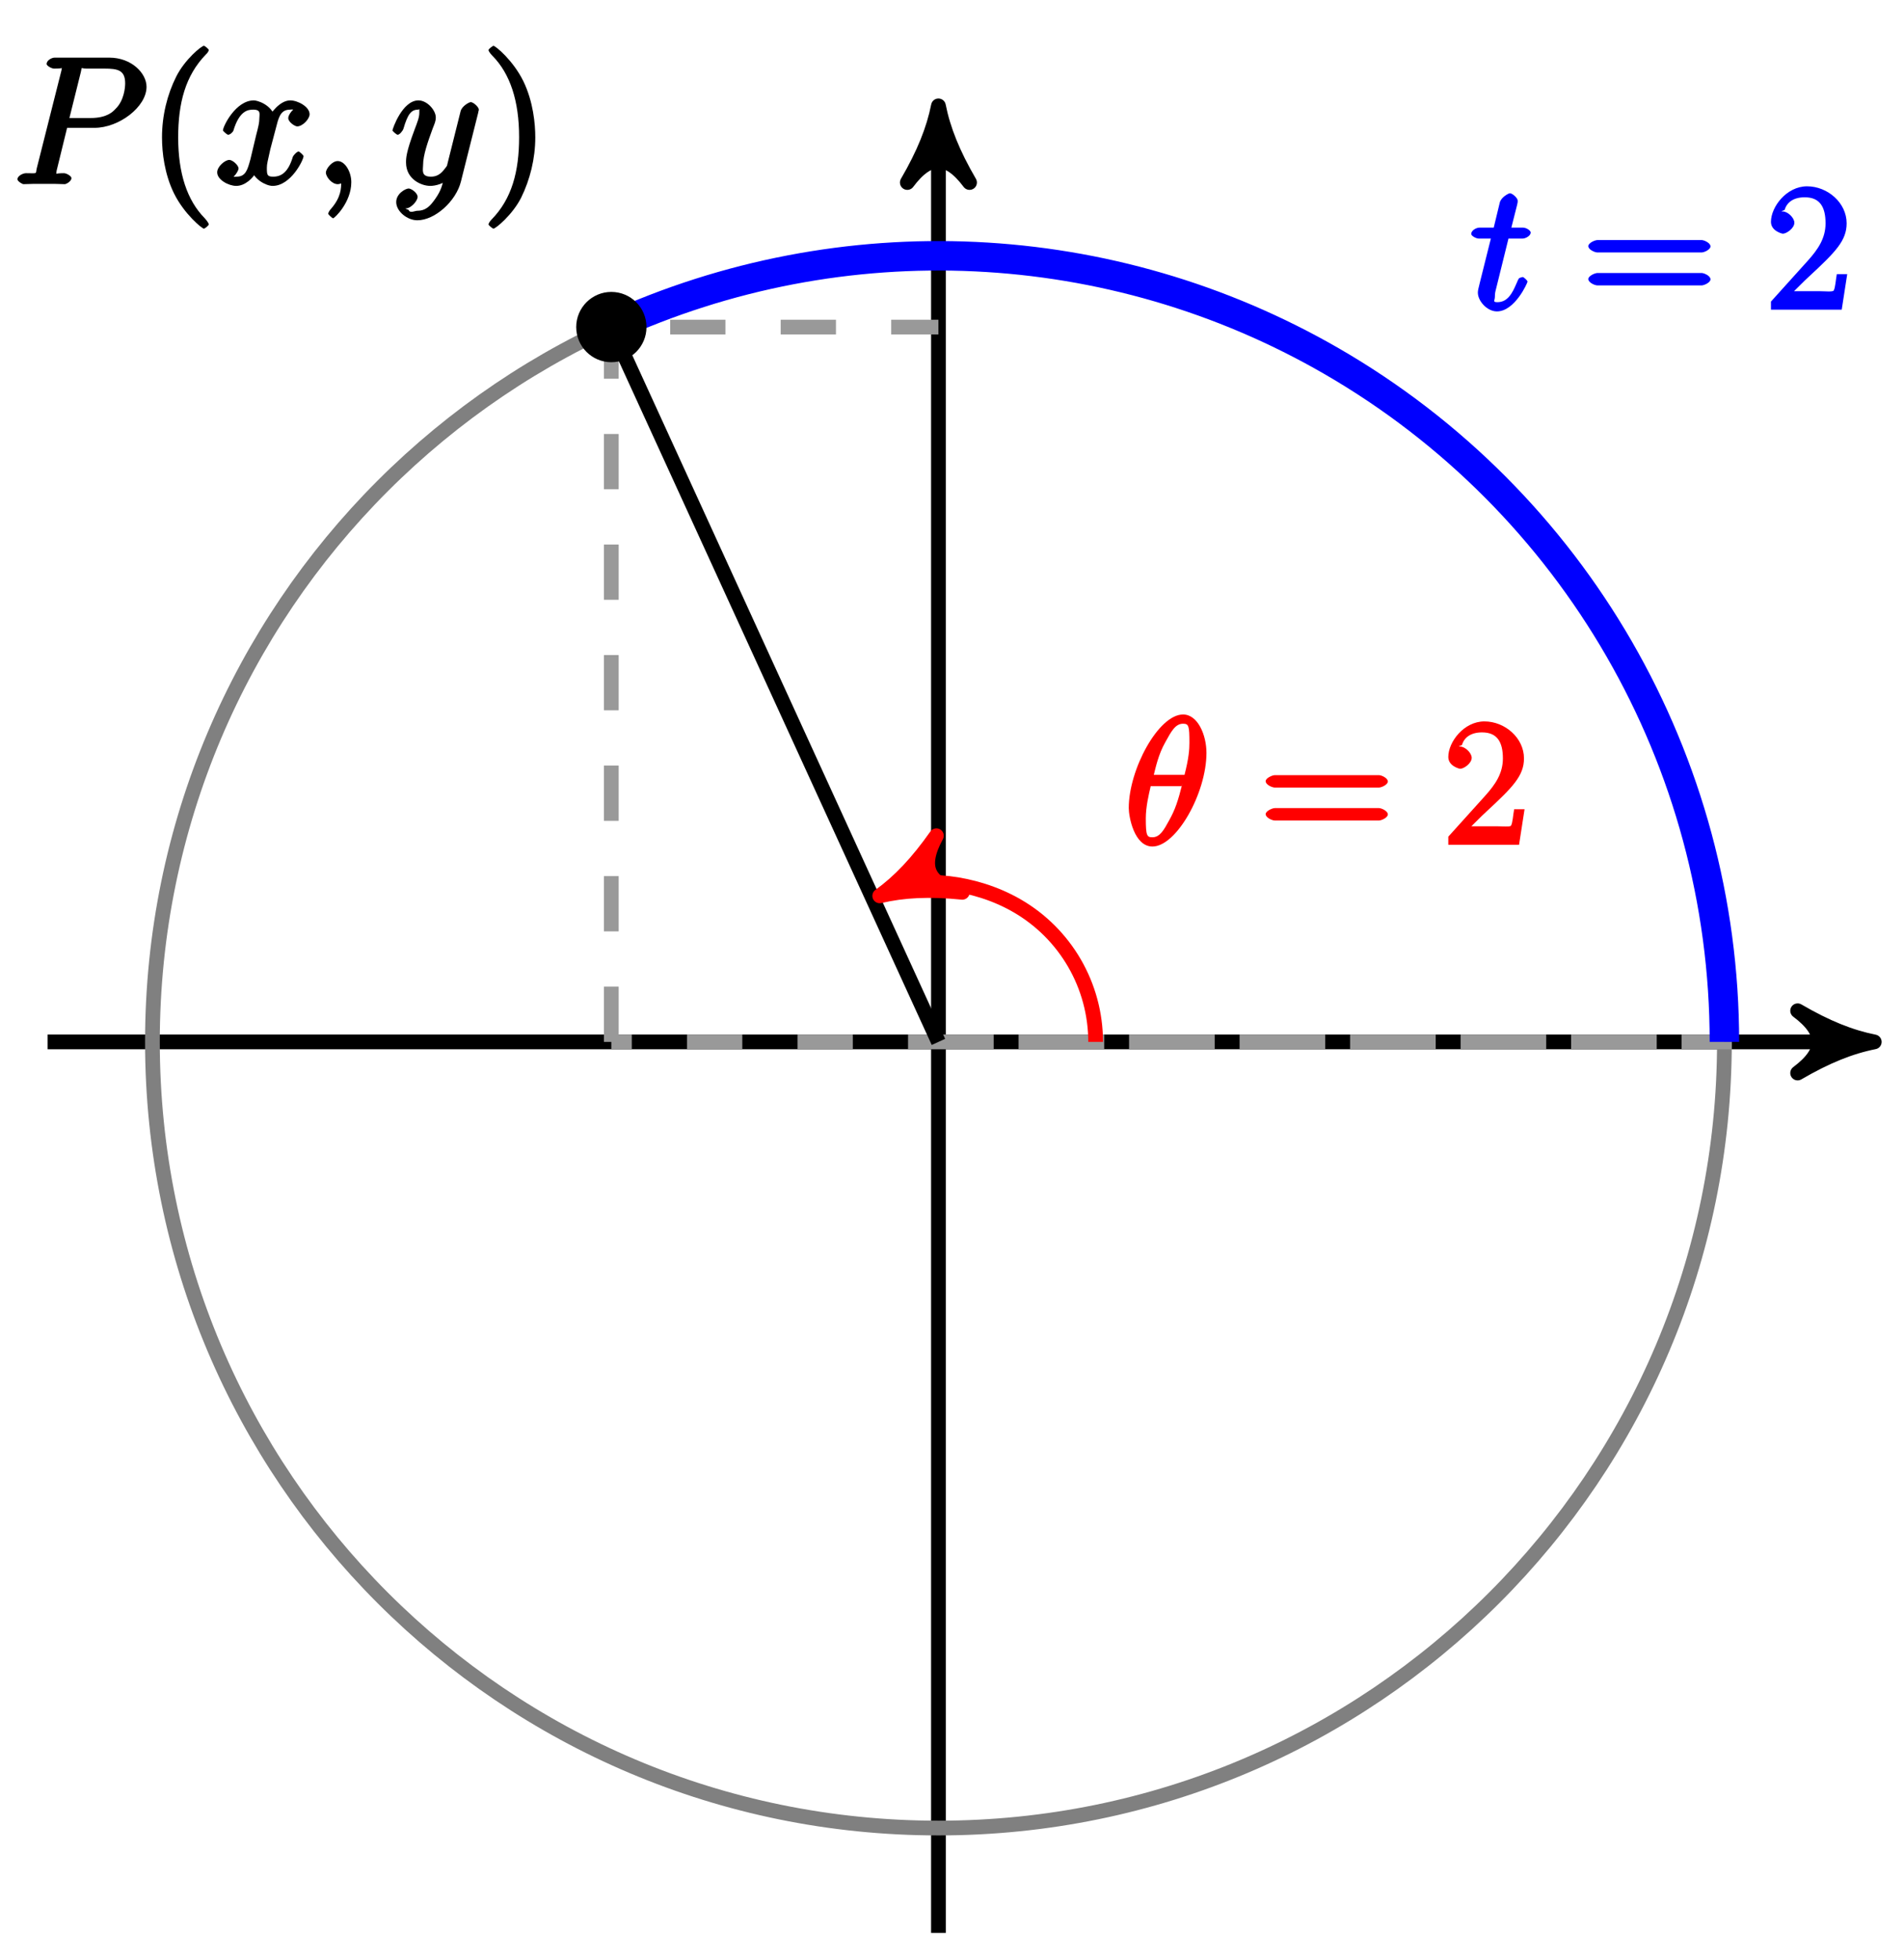 <?xml version="1.0" encoding="UTF-8"?>
<svg xmlns="http://www.w3.org/2000/svg" xmlns:xlink="http://www.w3.org/1999/xlink" width="103pt" height="106pt" viewBox="0 0 103 106" version="1.1">
<defs>
<g>
<symbol overflow="visible" id="glyph0-0">
<path style="stroke:none;" d=""/>
</symbol>
<symbol overflow="visible" id="glyph0-1">
<path style="stroke:none;" d="M 4.406 -4.969 C 4.406 -5.938 3.938 -7.047 3.141 -7.047 C 1.812 -7.047 0.203 -4.078 0.203 -1.984 C 0.203 -1.547 0.484 0.094 1.484 0.094 C 2.781 0.094 4.406 -2.797 4.406 -4.969 Z M 1.516 -3.609 C 1.656 -4.172 1.797 -4.875 2.188 -5.562 C 2.5 -6.125 2.719 -6.547 3.141 -6.547 C 3.453 -6.547 3.484 -6.422 3.484 -5.516 C 3.484 -5.156 3.453 -4.688 3.219 -3.781 L 1.547 -3.781 Z M 3.109 -3.328 C 2.875 -2.391 2.719 -1.906 2.375 -1.297 C 2.109 -0.812 1.891 -0.406 1.484 -0.406 C 1.188 -0.406 1.125 -0.484 1.125 -1.422 C 1.125 -2.047 1.281 -2.703 1.391 -3.172 L 3.062 -3.172 Z M 3.109 -3.328 "/>
</symbol>
<symbol overflow="visible" id="glyph0-2">
<path style="stroke:none;" d="M 1.922 -3.844 L 2.797 -3.844 C 2.984 -3.844 3.25 -4 3.25 -4.172 C 3.25 -4.281 3.016 -4.438 2.828 -4.438 L 2.203 -4.438 L 2.516 -5.672 C 2.547 -5.797 2.547 -5.828 2.547 -5.891 C 2.547 -6.047 2.25 -6.297 2.125 -6.297 C 2.062 -6.297 1.656 -6.094 1.578 -5.797 L 1.25 -4.438 L 0.484 -4.438 C 0.297 -4.438 0.031 -4.281 0.031 -4.094 C 0.031 -4 0.281 -3.844 0.453 -3.844 L 1.094 -3.844 L 0.5 -1.469 C 0.422 -1.141 0.391 -1.047 0.391 -0.922 C 0.391 -0.469 0.891 0.094 1.422 0.094 C 2.391 0.094 3.078 -1.453 3.078 -1.516 C 3.078 -1.578 2.875 -1.766 2.812 -1.766 C 2.797 -1.766 2.625 -1.719 2.609 -1.688 C 2.594 -1.672 2.531 -1.547 2.469 -1.391 C 2.266 -0.922 2.016 -0.406 1.453 -0.406 C 1.172 -0.406 1.312 -0.484 1.312 -0.703 C 1.312 -0.703 1.312 -0.891 1.344 -1 L 2.047 -3.844 Z M 1.922 -3.844 "/>
</symbol>
<symbol overflow="visible" id="glyph0-3">
<path style="stroke:none;" d="M 2.828 -3.047 L 4.438 -3.047 C 5.75 -3.047 7.25 -4.172 7.25 -5.266 C 7.25 -6 6.438 -6.844 5.234 -6.844 L 2.281 -6.844 C 2.109 -6.844 1.844 -6.688 1.844 -6.5 C 1.844 -6.406 2.109 -6.25 2.25 -6.25 C 2.828 -6.25 2.656 -6.328 2.656 -6.219 C 2.656 -6.203 2.656 -6.156 2.609 -6 L 1.312 -0.859 C 1.234 -0.531 1.391 -0.594 0.734 -0.594 C 0.547 -0.594 0.266 -0.438 0.266 -0.266 C 0.266 -0.156 0.531 0 0.594 0 C 0.781 0 0.969 -0.016 1.141 -0.016 L 2.266 -0.016 C 2.453 -0.016 2.656 0 2.828 0 C 2.906 0 3.188 -0.156 3.188 -0.328 C 3.188 -0.438 2.922 -0.594 2.781 -0.594 C 2.203 -0.594 2.375 -0.5 2.375 -0.594 C 2.375 -0.641 2.375 -0.703 2.391 -0.75 L 2.953 -3.047 Z M 3.688 -6.031 C 3.781 -6.391 3.641 -6.25 4.016 -6.25 L 4.969 -6.25 C 5.688 -6.25 6.094 -6.172 6.094 -5.453 C 6.094 -5.219 6.031 -4.516 5.578 -4.078 C 5.422 -3.906 5.094 -3.578 4.219 -3.578 L 3.078 -3.578 Z M 3.688 -6.031 "/>
</symbol>
<symbol overflow="visible" id="glyph0-4">
<path style="stroke:none;" d="M 4.531 -4.219 C 4.234 -4.156 3.938 -3.766 3.938 -3.578 C 3.938 -3.359 4.297 -3.125 4.422 -3.125 C 4.719 -3.125 5.094 -3.531 5.094 -3.781 C 5.094 -4.188 4.453 -4.531 4.047 -4.531 C 3.469 -4.531 2.969 -3.797 2.875 -3.609 L 3.234 -3.609 C 3.016 -4.328 2.25 -4.531 2.078 -4.531 C 1.094 -4.531 0.406 -3.125 0.406 -2.906 C 0.406 -2.875 0.625 -2.672 0.688 -2.672 C 0.766 -2.672 0.906 -2.766 0.969 -2.891 C 1.297 -3.984 1.766 -4.031 2.047 -4.031 C 2.484 -4.031 2.375 -3.781 2.375 -3.547 C 2.375 -3.344 2.328 -3.125 2.203 -2.656 L 1.891 -1.344 C 1.734 -0.781 1.641 -0.406 1.141 -0.406 C 1.094 -0.406 0.969 -0.359 0.766 -0.484 L 0.656 -0.219 C 1 -0.281 1.25 -0.734 1.25 -0.844 C 1.25 -1.031 0.922 -1.312 0.75 -1.312 C 0.516 -1.312 0.094 -0.953 0.094 -0.641 C 0.094 -0.234 0.719 0.094 1.125 0.094 C 1.594 0.094 2.031 -0.312 2.234 -0.703 L 1.938 -0.812 C 2.078 -0.25 2.75 0.094 3.094 0.094 C 4.078 0.094 4.766 -1.312 4.766 -1.516 C 4.766 -1.562 4.547 -1.766 4.5 -1.766 C 4.406 -1.766 4.219 -1.562 4.188 -1.484 C 3.938 -0.641 3.562 -0.406 3.125 -0.406 C 2.797 -0.406 2.781 -0.5 2.781 -0.891 C 2.781 -1.094 2.828 -1.25 2.969 -1.891 L 3.312 -3.188 C 3.453 -3.766 3.609 -4.031 4.047 -4.031 C 4.062 -4.031 4.203 -4.078 4.406 -3.953 Z M 4.531 -4.219 "/>
</symbol>
<symbol overflow="visible" id="glyph0-5">
<path style="stroke:none;" d="M 2.031 -0.109 C 2.031 -0.672 1.688 -1.25 1.297 -1.25 C 0.984 -1.25 0.656 -0.828 0.656 -0.625 C 0.656 -0.406 0.969 0 1.297 0 C 1.422 0 1.641 -0.094 1.734 -0.172 C 1.75 -0.188 1.641 -0.141 1.656 -0.141 C 1.672 -0.141 1.484 -0.156 1.484 -0.109 C 1.484 0.203 1.484 0.703 0.938 1.328 C 0.828 1.438 0.781 1.578 0.781 1.594 C 0.781 1.641 1 1.844 1.047 1.844 C 1.125 1.844 2.031 0.984 2.031 -0.109 Z M 2.031 -0.109 "/>
</symbol>
<symbol overflow="visible" id="glyph0-6">
<path style="stroke:none;" d="M 2.391 0.797 C 2.125 1.172 1.891 1.438 1.422 1.438 C 1.297 1.438 1.016 1.594 0.953 1.391 C 0.734 1.312 0.781 1.312 0.797 1.312 C 1.078 1.312 1.438 0.906 1.438 0.688 C 1.438 0.469 1.094 0.234 0.953 0.234 C 0.797 0.234 0.281 0.5 0.281 0.969 C 0.281 1.469 0.875 1.953 1.422 1.953 C 2.375 1.953 3.516 0.922 3.781 -0.141 L 4.719 -3.875 C 4.719 -3.922 4.75 -3.984 4.75 -4.031 C 4.75 -4.172 4.453 -4.438 4.312 -4.438 C 4.234 -4.438 3.844 -4.234 3.766 -3.953 L 3.062 -1.141 C 3.016 -0.969 3.062 -1.062 3 -0.953 C 2.797 -0.688 2.609 -0.406 2.156 -0.406 C 1.609 -0.406 1.734 -0.781 1.734 -1.031 C 1.734 -1.578 2 -2.312 2.25 -3 C 2.359 -3.281 2.422 -3.406 2.422 -3.609 C 2.422 -4 1.953 -4.531 1.484 -4.531 C 0.609 -4.531 0.078 -2.984 0.078 -2.906 C 0.078 -2.875 0.297 -2.672 0.359 -2.672 C 0.453 -2.672 0.625 -2.859 0.672 -3 C 0.906 -3.797 1.094 -4.031 1.469 -4.031 C 1.547 -4.031 1.531 -4.172 1.531 -3.859 C 1.531 -3.609 1.422 -3.344 1.281 -2.969 C 0.812 -1.719 0.812 -1.406 0.812 -1.172 C 0.812 -0.266 1.641 0.094 2.125 0.094 C 2.406 0.094 2.859 -0.031 3.078 -0.266 L 2.891 -0.438 C 2.766 0.078 2.719 0.328 2.391 0.797 Z M 2.391 0.797 "/>
</symbol>
<symbol overflow="visible" id="glyph1-0">
<path style="stroke:none;" d=""/>
</symbol>
<symbol overflow="visible" id="glyph1-1">
<path style="stroke:none;" d="M 6.453 -3.094 C 6.594 -3.094 6.938 -3.25 6.938 -3.422 C 6.938 -3.609 6.594 -3.766 6.453 -3.766 L 0.828 -3.766 C 0.688 -3.766 0.328 -3.609 0.328 -3.438 C 0.328 -3.25 0.672 -3.094 0.828 -3.094 Z M 6.453 -1.312 C 6.594 -1.312 6.938 -1.469 6.938 -1.641 C 6.938 -1.828 6.594 -1.984 6.453 -1.984 L 0.828 -1.984 C 0.688 -1.984 0.328 -1.828 0.328 -1.656 C 0.328 -1.469 0.672 -1.312 0.828 -1.312 Z M 6.453 -1.312 "/>
</symbol>
<symbol overflow="visible" id="glyph1-2">
<path style="stroke:none;" d="M 4.203 -1.922 L 3.844 -1.922 C 3.781 -1.594 3.766 -1.188 3.672 -1.031 C 3.609 -0.953 3.188 -1 2.891 -1 L 1.125 -1 L 1.25 -0.734 C 1.5 -0.953 2.078 -1.562 2.328 -1.781 C 3.781 -3.125 4.375 -3.734 4.375 -4.672 C 4.375 -5.781 3.344 -6.672 2.234 -6.672 C 1.125 -6.672 0.281 -5.562 0.281 -4.75 C 0.281 -4.25 0.891 -4.109 0.922 -4.109 C 1.125 -4.109 1.547 -4.406 1.547 -4.703 C 1.547 -4.969 1.188 -5.312 0.922 -5.312 C 0.828 -5.312 0.812 -5.312 1.016 -5.391 C 1.141 -5.797 1.484 -6.078 2.109 -6.078 C 2.922 -6.078 3.234 -5.562 3.234 -4.672 C 3.234 -3.859 2.828 -3.266 2.281 -2.656 L 0.281 -0.438 L 0.281 0 L 4.109 0 L 4.406 -1.922 Z M 4.203 -1.922 "/>
</symbol>
<symbol overflow="visible" id="glyph1-3">
<path style="stroke:none;" d="M 3.281 2.172 C 3.281 2.141 3.219 2.016 3.062 1.844 C 2.109 0.875 1.625 -0.578 1.625 -2.531 C 1.625 -4.391 2.016 -5.875 3.125 -7.016 C 3.219 -7.094 3.281 -7.219 3.281 -7.25 C 3.281 -7.312 3.062 -7.484 3.016 -7.484 C 2.891 -7.484 1.984 -6.75 1.516 -5.812 C 1.031 -4.844 0.75 -3.703 0.75 -2.531 C 0.75 -1.688 0.891 -0.547 1.391 0.484 C 1.953 1.625 2.922 2.406 3.016 2.406 C 3.062 2.406 3.281 2.234 3.281 2.172 Z M 3.281 2.172 "/>
</symbol>
<symbol overflow="visible" id="glyph1-4">
<path style="stroke:none;" d="M 2.875 -2.531 C 2.875 -3.266 2.766 -4.453 2.234 -5.562 C 1.672 -6.703 0.719 -7.484 0.609 -7.484 C 0.578 -7.484 0.344 -7.312 0.344 -7.25 C 0.344 -7.219 0.406 -7.094 0.562 -6.938 C 1.516 -5.969 2 -4.5 2 -2.547 C 2 -0.688 1.609 0.797 0.5 1.922 C 0.406 2.016 0.344 2.141 0.344 2.172 C 0.344 2.234 0.578 2.406 0.609 2.406 C 0.734 2.406 1.641 1.656 2.109 0.734 C 2.594 -0.25 2.875 -1.391 2.875 -2.531 Z M 2.875 -2.531 "/>
</symbol>
</g>
</defs>
<g id="surface1">
<path style="fill:none;stroke-width:0.797;stroke-linecap:butt;stroke-linejoin:miter;stroke:rgb(0%,0%,0%);stroke-opacity:1;stroke-miterlimit:10;" d="M -48.191 0 L 49.59 0 " transform="matrix(1,0,0,-1,50.765,56.352)"/>
<path style="fill-rule:nonzero;fill:rgb(0%,0%,0%);fill-opacity:1;stroke-width:0.797;stroke-linecap:butt;stroke-linejoin:round;stroke:rgb(0%,0%,0%);stroke-opacity:1;stroke-miterlimit:10;" d="M 1.036 0 C -0.261 0.258 -1.554 0.778 -3.109 1.684 C -1.554 0.52 -1.554 -0.519 -3.109 -1.683 C -1.554 -0.777 -0.261 -0.257 1.036 0 Z M 1.036 0 " transform="matrix(1,0,0,-1,100.355,56.352)"/>
<path style="fill:none;stroke-width:0.797;stroke-linecap:butt;stroke-linejoin:miter;stroke:rgb(0%,0%,0%);stroke-opacity:1;stroke-miterlimit:10;" d="M 0.001 -48.191 L 0.001 49.59 " transform="matrix(1,0,0,-1,50.765,56.352)"/>
<path style="fill-rule:nonzero;fill:rgb(0%,0%,0%);fill-opacity:1;stroke-width:0.797;stroke-linecap:butt;stroke-linejoin:round;stroke:rgb(0%,0%,0%);stroke-opacity:1;stroke-miterlimit:10;" d="M 1.036 -0.001 C -0.257 0.257 -1.554 0.777 -3.109 1.683 C -1.554 0.519 -1.554 -0.516 -3.109 -1.684 C -1.554 -0.778 -0.257 -0.258 1.036 -0.001 Z M 1.036 -0.001 " transform="matrix(0,-1,-1,0,50.765,6.762)"/>
<path style="fill:none;stroke-width:0.797;stroke-linecap:butt;stroke-linejoin:miter;stroke:rgb(50%,50%,50%);stroke-opacity:1;stroke-miterlimit:10;" d="M 42.52 0 C 42.52 23.485 23.485 42.52 0.001 42.52 C -23.484 42.52 -42.519 23.485 -42.519 0 C -42.519 -23.484 -23.484 -42.519 0.001 -42.519 C 23.485 -42.519 42.52 -23.484 42.52 0 Z M 42.52 0 " transform="matrix(1,0,0,-1,50.765,56.352)"/>
<path style="fill:none;stroke-width:0.797;stroke-linecap:butt;stroke-linejoin:miter;stroke:rgb(59.999%,59.999%,59.999%);stroke-opacity:1;stroke-dasharray:2.989,2.989;stroke-miterlimit:10;" d="M 0.001 0 L 42.52 0 L -17.695 0 " transform="matrix(1,0,0,-1,50.765,56.352)"/>
<path style="fill:none;stroke-width:0.797;stroke-linecap:butt;stroke-linejoin:miter;stroke:rgb(0%,0%,0%);stroke-opacity:1;stroke-miterlimit:10;" d="M 0.001 0 L -17.695 38.661 " transform="matrix(1,0,0,-1,50.765,56.352)"/>
<path style="fill:none;stroke-width:0.797;stroke-linecap:butt;stroke-linejoin:miter;stroke:rgb(59.999%,59.999%,59.999%);stroke-opacity:1;stroke-dasharray:2.989,2.989;stroke-miterlimit:10;" d="M -17.695 0 L -17.695 38.661 L 0.001 38.661 " transform="matrix(1,0,0,-1,50.765,56.352)"/>
<path style="fill:none;stroke-width:0.797;stroke-linecap:butt;stroke-linejoin:miter;stroke:rgb(100%,0%,0%);stroke-opacity:1;stroke-miterlimit:10;" d="M 8.505 0 C 8.505 3.039 6.883 5.844 4.251 7.364 C 1.868 8.743 -1.035 8.879 -2.234 8.329 " transform="matrix(1,0,0,-1,50.765,56.352)"/>
<path style="fill-rule:nonzero;fill:rgb(100%,0%,0%);fill-opacity:1;stroke-width:0.797;stroke-linecap:butt;stroke-linejoin:round;stroke:rgb(100%,0%,0%);stroke-opacity:1;stroke-miterlimit:10;" d="M 1.035 -0 C -0.259 0.261 -1.553 0.776 -3.109 1.685 C -1.555 0.519 -1.552 -0.518 -3.108 -1.683 C -1.555 -0.778 -0.26 -0.258 1.035 -0 Z M 1.035 -0 " transform="matrix(-0.909,0.416,0.416,0.909,48.531,48.023)"/>
<g style="fill:rgb(100%,0%,0%);fill-opacity:1;">
  <use xlink:href="#glyph0-1" x="60.859" y="45.69"/>
</g>
<g style="fill:rgb(100%,0%,0%);fill-opacity:1;">
  <use xlink:href="#glyph1-1" x="68.14" y="45.69"/>
</g>
<g style="fill:rgb(100%,0%,0%);fill-opacity:1;">
  <use xlink:href="#glyph1-2" x="78.067" y="45.69"/>
</g>
<path style="fill:none;stroke-width:1.594;stroke-linecap:butt;stroke-linejoin:miter;stroke:rgb(0%,0%,100%);stroke-opacity:1;stroke-miterlimit:10;" d="M 42.52 0 C 42.52 15.188 34.415 29.231 21.258 36.825 C 9.34 43.704 -5.183 44.387 -17.695 38.661 " transform="matrix(1,0,0,-1,50.765,56.352)"/>
<g style="fill:rgb(0%,0%,100%);fill-opacity:1;">
  <use xlink:href="#glyph0-2" x="79.556" y="16.749"/>
</g>
<g style="fill:rgb(0%,0%,100%);fill-opacity:1;">
  <use xlink:href="#glyph1-1" x="85.594" y="16.749"/>
</g>
<g style="fill:rgb(0%,0%,100%);fill-opacity:1;">
  <use xlink:href="#glyph1-2" x="95.522" y="16.749"/>
</g>
<path style="fill-rule:nonzero;fill:rgb(0%,0%,0%);fill-opacity:1;stroke-width:0.399;stroke-linecap:butt;stroke-linejoin:miter;stroke:rgb(0%,0%,0%);stroke-opacity:1;stroke-miterlimit:10;" d="M -15.992 38.661 C -15.992 39.602 -16.753 40.364 -17.695 40.364 C -18.632 40.364 -19.394 39.602 -19.394 38.661 C -19.394 37.723 -18.632 36.961 -17.695 36.961 C -16.753 36.961 -15.992 37.723 -15.992 38.661 Z M -15.992 38.661 " transform="matrix(1,0,0,-1,50.765,56.352)"/>
<g style="fill:rgb(0%,0%,0%);fill-opacity:1;">
  <use xlink:href="#glyph0-3" x="0.677" y="9.961"/>
</g>
<g style="fill:rgb(0%,0%,0%);fill-opacity:1;">
  <use xlink:href="#glyph1-3" x="8.014" y="9.961"/>
</g>
<g style="fill:rgb(0%,0%,0%);fill-opacity:1;">
  <use xlink:href="#glyph0-4" x="11.655" y="9.961"/>
  <use xlink:href="#glyph0-5" x="16.973" y="9.961"/>
</g>
<g style="fill:rgb(0%,0%,0%);fill-opacity:1;">
  <use xlink:href="#glyph0-6" x="21.153" y="9.961"/>
</g>
<g style="fill:rgb(0%,0%,0%);fill-opacity:1;">
  <use xlink:href="#glyph1-4" x="26.082" y="9.961"/>
</g>
</g>
</svg>
